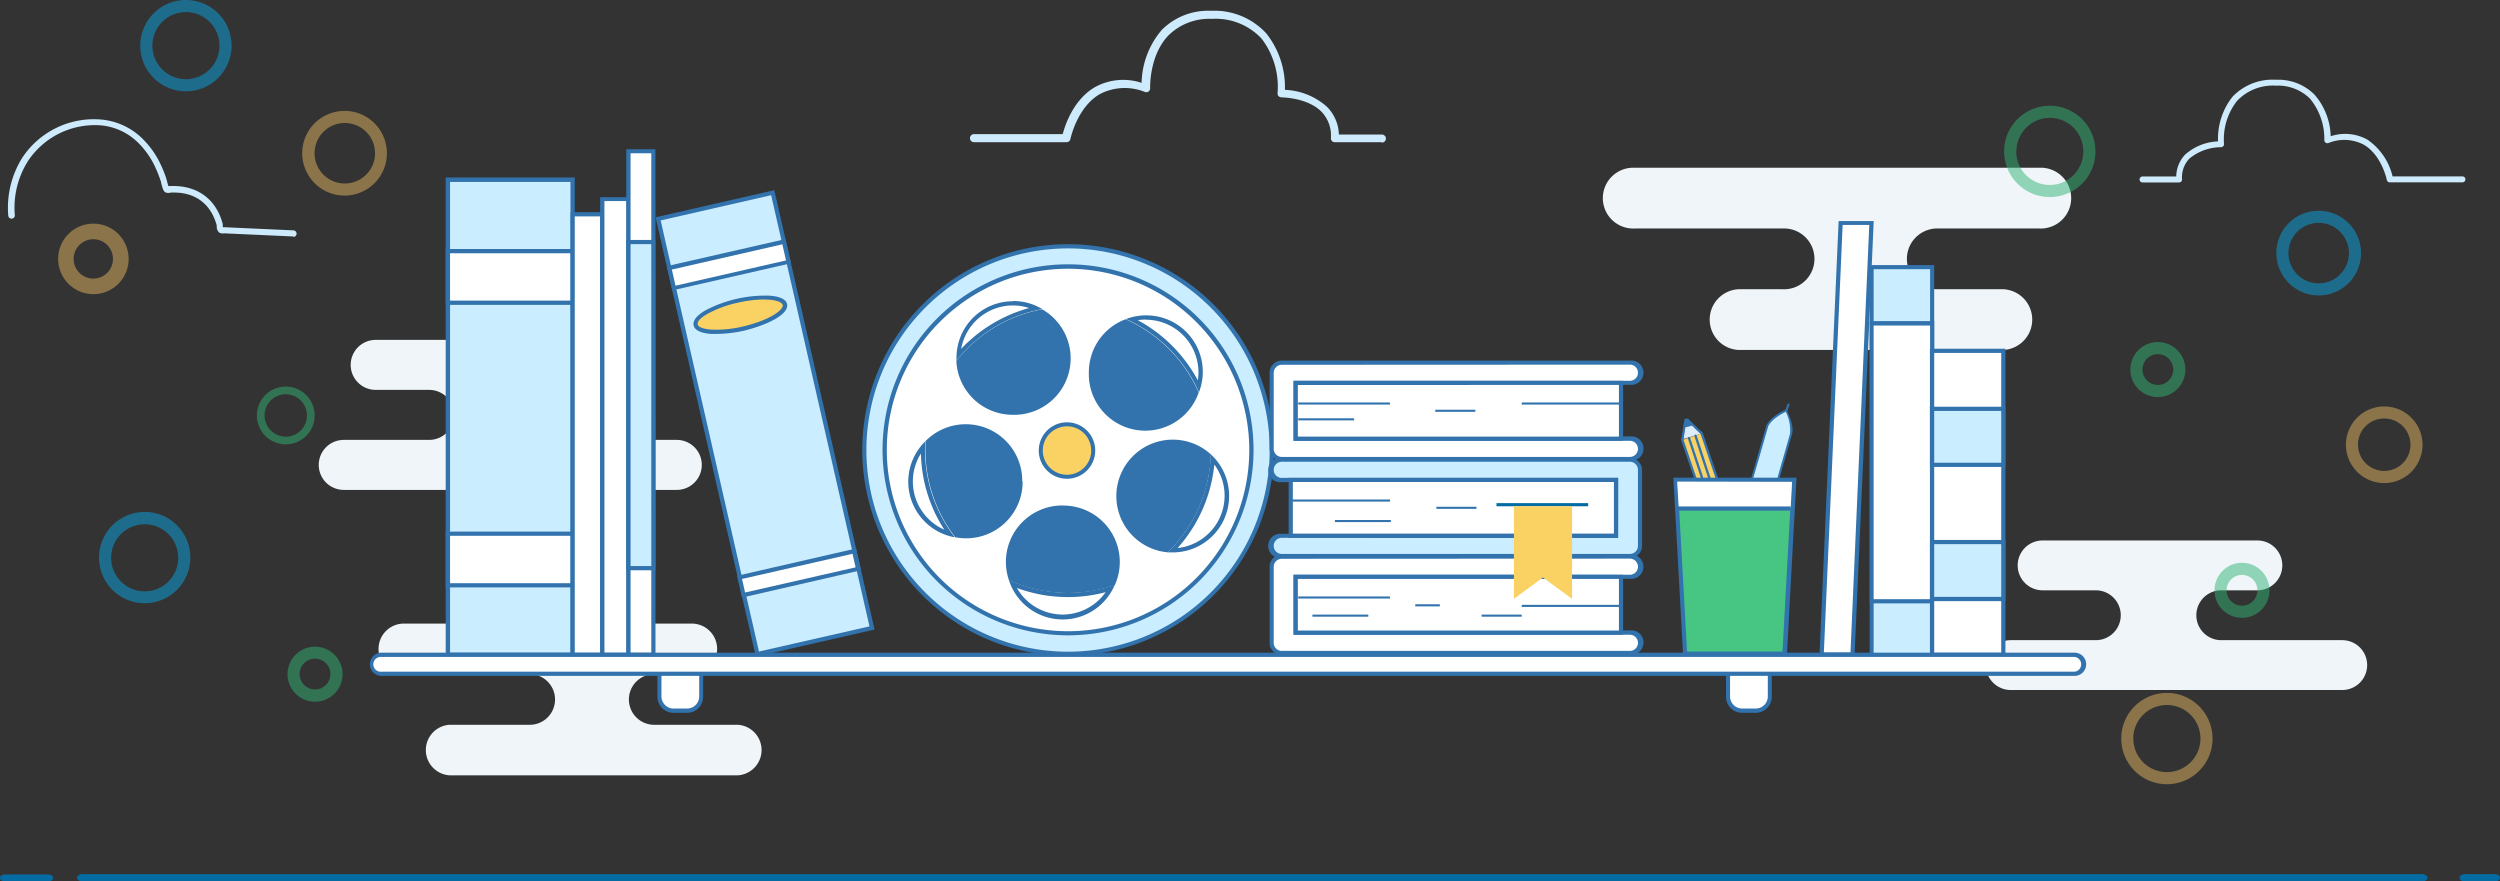 <svg xmlns="http://www.w3.org/2000/svg" viewBox="0 0 309.96 109.28"><rect x="0" y="0" width="309.96" height="109.28" fill="#333333" stroke="none"/><defs><style>.cls-1{fill:#eff5f8;}.cls-2{fill:#cdebfc;}.cls-3{fill:#3273ad;}.cls-4{fill:#046ca3;}.cls-5{opacity:0.5;}.cls-6{fill:#0aa5e3;}.cls-7{fill:#32b475;}.cls-8{fill:#e3b462;}.cls-9{fill:#fff;}.cls-10{fill:#deedfc;}.cls-11{fill:#fad264;}.cls-12{fill:#caedff;}.cls-13{fill:#47c683;}.cls-14{fill:#63d398;}</style></defs><title>startup-library</title><g id="Layer_2" data-name="Layer 2"><g id="Layer_1-2" data-name="Layer 1"><path class="cls-1" d="M50.25,77.32h35.7a3.14,3.14,0,0,1,0,6.27H81.29a3.14,3.14,0,1,0,0,6.27H91.46a3.14,3.14,0,0,1,0,6.27H55.76a3.14,3.14,0,0,1,0-6.27H65.5a3.14,3.14,0,1,0,0-6.27H50.25a3.14,3.14,0,1,1,0-6.27Z"/><path class="cls-1" d="M290.42,85.55H249.3a3.09,3.09,0,1,1,0-6.18h10.55a3.09,3.09,0,1,0,0-6.18h-6.6a3.09,3.09,0,1,1,0-6.18h26.63a3.09,3.09,0,1,1,0,6.18H275.4a3.09,3.09,0,1,0,0,6.18h15a3.09,3.09,0,1,1,0,6.18Z"/><path class="cls-1" d="M83.91,60.74H42.62a3.1,3.1,0,1,1,0-6.2H53.21a3.1,3.1,0,0,0,0-6.2H46.58a3.1,3.1,0,0,1,0-6.2H73.32a3.1,3.1,0,0,1,0,6.2H68.83a3.1,3.1,0,0,0,0,6.2H83.91a3.1,3.1,0,1,1,0,6.2Z"/><path class="cls-1" d="M202.69,20.8h50.14a3.77,3.77,0,1,1,0,7.53H240a3.77,3.77,0,0,0,0,7.53H248a3.77,3.77,0,1,1,0,7.53H215.55a3.77,3.77,0,0,1,0-7.53H221a3.77,3.77,0,1,0,0-7.53H202.69a3.77,3.77,0,1,1,0-7.53Z"/><path class="cls-2" d="M265.62,22.62h4.55a.37.37,0,0,0,.37-.39,3.35,3.35,0,0,1,.9-2.56,6.23,6.23,0,0,1,3.93-1.42.41.41,0,0,0,.28-.13.37.37,0,0,0,.09-.3,7.71,7.71,0,0,1,1.61-5.3,6.1,6.1,0,0,1,4.82-1.9,5.64,5.64,0,0,1,4.24,1.62,7.85,7.85,0,0,1,1.77,5.13.37.37,0,0,0,.15.31.38.38,0,0,0,.34.06,5.21,5.21,0,0,1,4.4.2c2.23,1.3,2.85,4.34,2.86,4.37a.37.37,0,0,0,.37.3h9a.37.37,0,0,0,0-.74h-8.66a7.65,7.65,0,0,0-3.14-4.57,5.71,5.71,0,0,0-4.53-.41,8.19,8.19,0,0,0-2-5.15,6.35,6.35,0,0,0-4.78-1.85A6.84,6.84,0,0,0,276.79,12,8.41,8.41,0,0,0,275,17.53a6.51,6.51,0,0,0-4.07,1.63,4,4,0,0,0-1.11,2.72h-4.18a.37.37,0,0,0,0,.74Z"/><path class="cls-2" d="M36.4,29.32h0l-8.59-.39a1,1,0,0,1-.63-.09,1,1,0,0,1-.31-.75c0-.06,0-.11,0-.14a7.47,7.47,0,0,0-.29-.86,5.64,5.64,0,0,0-.77-1.33,4.78,4.78,0,0,0-2-1.49,5.92,5.92,0,0,0-1.94-.39,6.41,6.41,0,0,0-.71,0,1.07,1.07,0,0,1-.58,0c-.3-.11-.41-.45-.61-1.25,0-.13-.06-.23-.08-.29a15.43,15.43,0,0,0-.83-2,10.21,10.21,0,0,0-2-2.71,7.54,7.54,0,0,0-4.47-2.08A9.94,9.94,0,0,0,3.45,20a10.83,10.83,0,0,0-1.61,6.71.41.41,0,0,1-.81.08,11.67,11.67,0,0,1,1.73-7.23,10.64,10.64,0,0,1,9.89-4.73,8.34,8.34,0,0,1,4.95,2.3A11,11,0,0,1,19.73,20a16.18,16.18,0,0,1,.87,2.07c0,.07.06.2.1.36s.11.45.18.64l.16,0a7.7,7.7,0,0,1,.8,0,6.76,6.76,0,0,1,2.21.45,5.61,5.61,0,0,1,2.36,1.75,6.44,6.44,0,0,1,.88,1.52,8.33,8.33,0,0,1,.33,1c0,.05,0,.14,0,.23l0,.15h.15l8.59.39a.41.41,0,0,1,0,.82Z"/><path class="cls-2" d="M171.29,17.63h-5.81a.47.47,0,0,1-.47-.49,4.27,4.27,0,0,0-1.14-3.26c-1.77-1.82-5-1.8-5-1.81a.53.53,0,0,1-.36-.16.48.48,0,0,1-.11-.38,9.84,9.84,0,0,0-2-6.76,7.79,7.79,0,0,0-6.14-2.43,7.2,7.2,0,0,0-5.4,2.06c-2.4,2.51-2.26,6.5-2.26,6.54a.48.48,0,0,1-.19.4.48.48,0,0,1-.44.07,6.65,6.65,0,0,0-5.61.26c-2.84,1.65-3.64,5.54-3.65,5.58a.48.48,0,0,1-.47.38H120.76a.48.48,0,1,1,0-1h11c.29-1.1,1.32-4.27,4-5.83a7.29,7.29,0,0,1,5.78-.53,10.44,10.44,0,0,1,2.51-6.57,8.1,8.1,0,0,1,6.09-2.36A8.72,8.72,0,0,1,157,4.14a10.73,10.73,0,0,1,2.31,7,8.31,8.31,0,0,1,5.19,2.08A5.06,5.06,0,0,1,166,16.68h5.33a.48.48,0,0,1,0,1Z"/><path class="cls-3" d="M5.92,109.08H.67c-.26,0-.47-.1-.47-.23s.21-.23.47-.23H5.92c.26,0,.47.1.47.23S6.18,109.08,5.92,109.08Z"/><path class="cls-4" d="M5.92,109.28H.67c-.39,0-.67-.18-.67-.43s.28-.43.67-.43H5.92c.39,0,.67.18.67.43S6.31,109.28,5.92,109.28Zm-5.46-.43a.61.61,0,0,0,.21,0H5.92a.61.61,0,0,0,.21,0,.61.61,0,0,0-.21,0H.67A.61.61,0,0,0,.46,108.85Z"/><path class="cls-3" d="M300.26,109.08h-290c-.28,0-.5-.11-.5-.25s.22-.25.5-.25h290c.28,0,.5.11.5.25S300.53,109.08,300.26,109.08Z"/><path class="cls-4" d="M300.26,109.28h-290c-.41,0-.7-.19-.7-.45s.29-.45.7-.45h290c.41,0,.7.19.7.45S300.66,109.28,300.26,109.28ZM10,108.83a.61.61,0,0,0,.26,0h290a.61.61,0,0,0,.26,0,.63.63,0,0,0-.26,0h-290A.63.63,0,0,0,10,108.83Z"/><path class="cls-3" d="M309.26,109.08h-3.62c-.28,0-.5-.11-.5-.25s.22-.25.5-.25h3.62c.28,0,.5.11.5.25S309.53,109.08,309.26,109.08Z"/><path class="cls-4" d="M309.26,109.28h-3.62c-.41,0-.7-.19-.7-.45s.29-.45.7-.45h3.62c.41,0,.7.19.7.45S309.66,109.28,309.26,109.28Zm-3.88-.45a.61.61,0,0,0,.26,0h3.62a.61.61,0,0,0,.26,0,.63.63,0,0,0-.26,0h-3.62A.63.63,0,0,0,305.38,108.83Z"/><g class="cls-5"><path class="cls-6" d="M17.39,5.66a5.66,5.66,0,1,1,5.66,5.66A5.66,5.66,0,0,1,17.39,5.66Zm1.5,0A4.16,4.16,0,1,0,23.05,1.5,4.16,4.16,0,0,0,18.89,5.66Z"/><path class="cls-7" d="M248.48,18.77a5.66,5.66,0,1,1,5.66,5.66A5.66,5.66,0,0,1,248.48,18.77Zm1.5,0a4.16,4.16,0,1,0,4.16-4.16A4.16,4.16,0,0,0,250,18.77Z"/><path class="cls-7" d="M31.85,51.51a3.58,3.58,0,1,1,3.58,3.58A3.58,3.58,0,0,1,31.85,51.51Zm.95,0a2.63,2.63,0,1,0,2.63-2.63A2.63,2.63,0,0,0,32.8,51.51Z"/><path class="cls-7" d="M35.65,83.57A3.41,3.41,0,1,1,39.06,87,3.41,3.41,0,0,1,35.65,83.57Zm1.5,0a1.91,1.91,0,1,0,1.91-1.91A1.91,1.91,0,0,0,37.15,83.57Z"/><path class="cls-7" d="M274.56,73.19A3.41,3.41,0,1,1,278,76.6,3.41,3.41,0,0,1,274.56,73.19Zm1.5,0A1.91,1.91,0,1,0,278,71.28,1.91,1.91,0,0,0,276.06,73.19Z"/><path class="cls-8" d="M7.21,32.1a4.37,4.37,0,1,1,4.37,4.37A4.37,4.37,0,0,1,7.21,32.1Zm1.92,0a2.44,2.44,0,1,0,2.44-2.44A2.45,2.45,0,0,0,9.13,32.1Z"/><path class="cls-8" d="M290.86,54.94a4.75,4.75,0,1,1,4.54,4.95A4.76,4.76,0,0,1,290.86,54.94Zm1.5.06a3.25,3.25,0,1,0,3.39-3.11A3.25,3.25,0,0,0,292.35,55Z"/><path class="cls-6" d="M12.28,69.13a5.66,5.66,0,1,1,5.66,5.66A5.66,5.66,0,0,1,12.28,69.13Zm1.5,0A4.16,4.16,0,1,0,17.94,65,4.16,4.16,0,0,0,13.78,69.13Z"/><path class="cls-8" d="M263,91.57a5.66,5.66,0,1,1,5.66,5.66A5.66,5.66,0,0,1,263,91.57Zm1.5,0a4.16,4.16,0,1,0,4.16-4.16A4.16,4.16,0,0,0,264.49,91.57Z"/><path class="cls-8" d="M37.47,19a5.25,5.25,0,1,1,5.25,5.25A5.26,5.26,0,0,1,37.47,19ZM39,19a3.75,3.75,0,1,0,3.75-3.75A3.75,3.75,0,0,0,39,19Z"/><path class="cls-6" d="M282.23,31.38a5.25,5.25,0,1,1,5.25,5.25A5.26,5.26,0,0,1,282.23,31.38Zm1.5,0a3.75,3.75,0,1,0,3.75-3.75A3.75,3.75,0,0,0,283.73,31.38Z"/><path class="cls-7" d="M264.13,45.82a3.41,3.41,0,1,1,3.41,3.41A3.41,3.41,0,0,1,264.13,45.82Zm1.5,0a1.91,1.91,0,1,0,1.91-1.91A1.91,1.91,0,0,0,265.63,45.82Z"/></g><rect class="cls-9" x="81.74" y="81.45" width="5.2" height="6.67" rx="1.77" ry="1.77"/><path class="cls-3" d="M85.18,88.38H83.51a2,2,0,0,1-2-2V83.21a2,2,0,0,1,2-2h1.67a2,2,0,0,1,2,2v3.14A2,2,0,0,1,85.18,88.38Zm-1.67-6.67a1.51,1.51,0,0,0-1.5,1.5v3.14a1.51,1.51,0,0,0,1.5,1.5h1.67a1.51,1.51,0,0,0,1.51-1.5V83.21a1.51,1.51,0,0,0-1.51-1.5Z"/><rect class="cls-9" x="214.23" y="81.45" width="5.2" height="6.67" rx="1.77" ry="1.77"/><path class="cls-3" d="M217.66,88.38H216a2,2,0,0,1-2-2V83.21a2,2,0,0,1,2-2h1.67a2,2,0,0,1,2,2v3.14A2,2,0,0,1,217.66,88.38ZM216,81.71a1.51,1.51,0,0,0-1.5,1.5v3.14a1.51,1.51,0,0,0,1.5,1.5h1.67a1.51,1.51,0,0,0,1.51-1.5V83.21a1.51,1.51,0,0,0-1.51-1.5Z"/><path class="cls-10" d="M211,53.74,209.2,52h-.13l0,0,0,0v0l-.39,2.45"/><path class="cls-3" d="M208.72,54.57l-.29,0,.39-2.45a.29.29,0,0,1,.09-.16.27.27,0,0,1,.1-.06h.1l.12,0,.05,0,1.78,1.72-.2.21-1.77-1.72Z"/><path class="cls-7" d="M213.69,62.29a1.15,1.15,0,0,1-.77,1.15,1.14,1.14,0,0,1-1.31-.44Z"/><path class="cls-3" d="M212.1,63.27h0a1,1,0,0,1-.29-.22l1.76-.6a1,1,0,0,1-.69.87,1,1,0,0,1-.78-.05m-.11.22a1.26,1.26,0,0,0,1.79-1.36l-2.36.8a1.26,1.26,0,0,0,.57.56Z"/><polyline class="cls-3" points="208.82 53.03 209.06 51.98 209.88 52.74"/><polyline class="cls-11" points="210.97 53.74 213.23 60.42 210.84 61.23 208.58 54.55"/><path class="cls-3" d="M210.75,61.41l-2.31-6.82a.15.15,0,1,1,.28-.09L210.93,61l2.11-.71-2.21-6.54a.15.15,0,1,1,.28-.09l2.31,6.82Z"/><line class="cls-6" x1="210.2" y1="54.03" x2="212.13" y2="59.88"/><path class="cls-3" d="M212.13,60a.15.15,0,0,1-.14-.1l-1.92-5.85a.15.15,0,0,1,.28-.09l1.92,5.85a.15.15,0,0,1-.09.19Z"/><line class="cls-6" x1="209.4" y1="54.29" x2="211.33" y2="60.15"/><path class="cls-3" d="M211.33,60.29a.15.15,0,0,1-.14-.1l-1.93-5.85a.15.15,0,0,1,.28-.09l1.93,5.85a.15.15,0,0,1-.09.19Z"/><line class="cls-6" x1="213.44" y1="60.95" x2="211.06" y2="61.78"/><path class="cls-3" d="M211.06,61.93a.15.15,0,0,1,0-.29l2.38-.83a.15.15,0,0,1,.1.28l-2.38.83Z"/><line class="cls-6" x1="213.65" y1="61.56" x2="211.27" y2="62.38"/><path class="cls-3" d="M211.27,62.53a.15.15,0,0,1,0-.29l2.38-.83a.15.15,0,0,1,.1.28l-2.38.83Z"/><path class="cls-3" d="M221.18,51.76h0a.13.13,0,0,1-.08-.17l.51-1.47a.13.13,0,0,1,.25.09l-.51,1.47A.13.13,0,0,1,221.18,51.76Z"/><path class="cls-12" d="M221.43,50.89s.95,1.87.65,2.92l-5,17.56a1.42,1.42,0,0,1-1.84,1,1.62,1.62,0,0,1-1.26-1.7l5.18-17.86S219.46,51.81,221.43,50.89Z"/><path class="cls-3" d="M220.83,51.07l.55-.28a.12.12,0,0,1,.15.05c0,.08,1,1.92.65,3l-5,17.56a1.71,1.71,0,0,1-.74,1,1.62,1.62,0,0,1-1.25.09,1.74,1.74,0,0,1-1.35-1.82L219,52.76S219.32,51.91,220.83,51.07Zm.55,0c-1.8.87-2.15,1.78-2.15,1.79l-5.17,17.85a1.5,1.5,0,0,0,1.18,1.55,1.32,1.32,0,0,0,1.06-.07,1.5,1.5,0,0,0,.63-.83l5-17.56A5.05,5.05,0,0,0,221.38,51Z"/><path class="cls-11" d="M216.87,64.68a.62.62,0,0,1,.9.71l-2.22,7.75a.62.62,0,1,1-1.19-.34L216.57,65A.62.62,0,0,1,216.87,64.68Z"/><rect class="cls-3" x="217.83" y="60.92" width="0.23" height="3.15" transform="translate(97.82 254.79) rotate(-74.01)"/><circle class="cls-12" cx="132.42" cy="55.79" r="25.25"/><path class="cls-3" d="M132.42,81.3a25.51,25.51,0,1,1,25.51-25.51A25.54,25.54,0,0,1,132.42,81.3Zm0-50.5a25,25,0,1,0,25,25A25,25,0,0,0,132.42,30.8Z"/><circle class="cls-9" cx="132.42" cy="55.79" r="22.73"/><path class="cls-3" d="M132.42,78.77a23,23,0,1,1,23-23A23,23,0,0,1,132.42,78.77Zm0-45.45a22.47,22.47,0,1,0,22.47,22.47A22.49,22.49,0,0,0,132.42,33.32Z"/><path class="cls-3" d="M125.59,51.43a7,7,0,0,0,3.62-13.08,17.71,17.71,0,0,0-10.64,6.38A7,7,0,0,0,125.59,51.43Z"/><path class="cls-3" d="M142.07,39.64a6.53,6.53,0,0,1,6.52,6.52,6.37,6.37,0,0,1-.08,1,18.22,18.22,0,0,0-7.44-7.46,6.36,6.36,0,0,1,1-.08m0-.52a7,7,0,0,0-2.48.46,17.79,17.79,0,0,1,9.06,9.08,7,7,0,0,0-6.58-9.54Z"/><path class="cls-3" d="M135,46.16a7,7,0,0,0,13.62,2.5,17.79,17.79,0,0,0-9.06-9.08A7,7,0,0,0,135,46.16Z"/><path class="cls-3" d="M150.57,57.62a6.43,6.43,0,0,1,1.26,3.84A6.53,6.53,0,0,1,146,67.95a18.12,18.12,0,0,0,4.55-10.32m-.44-1.28a17.67,17.67,0,0,1-5.35,12.14l.53,0a7,7,0,0,0,4.82-12.17Z"/><path class="cls-3" d="M150.13,56.34a7,7,0,1,0-5.35,12.14A17.67,17.67,0,0,0,150.13,56.34Z"/><path class="cls-3" d="M126.08,72.9a18.26,18.26,0,0,0,11,.52,6.52,6.52,0,0,1-11-.52m-1-1a7,7,0,0,0,13.13.62,17.72,17.72,0,0,1-13.13-.62Z"/><path class="cls-3" d="M131.77,62.67a7,7,0,0,0-6.68,9.26,17.72,17.72,0,0,0,13.13.62,7,7,0,0,0-6.45-9.87Z"/><path class="cls-3" d="M114.18,56.23a18,18,0,0,0,2.9,9.44,6.52,6.52,0,0,1-2.9-9.44m.55-1.52h0Zm0,0a7,7,0,0,0,3.66,11.91,17.64,17.64,0,0,1-3.7-10.83c0-.36,0-.72,0-1.08Z"/><path class="cls-3" d="M126.74,59.7a7,7,0,0,0-12-5c0,.36,0,.71,0,1.08a17.64,17.64,0,0,0,3.7,10.83,7,7,0,0,0,8.35-6.92Z"/><circle class="cls-11" cx="132.29" cy="55.86" r="3.25"/><path class="cls-3" d="M132.29,59.36a3.5,3.5,0,1,1,3.5-3.5A3.5,3.5,0,0,1,132.29,59.36Zm0-6.5a3,3,0,1,0,3,3A3,3,0,0,0,132.29,52.86Z"/><rect class="cls-12" x="55.54" y="22.3" width="15.46" height="58.88"/><path class="cls-3" d="M71.26,81.45h-16V22h16ZM55.8,80.92H70.73V22.56H55.8Z"/><rect class="cls-9" x="55.54" y="31.13" width="15.46" height="6.4"/><path class="cls-3" d="M71.26,37.8h-16V30.87h16ZM55.8,37.27H70.73V31.4H55.8Z"/><rect class="cls-9" x="55.54" y="66.17" width="15.46" height="6.4"/><path class="cls-3" d="M71.26,72.83h-16V65.91h16ZM55.8,72.31H70.73V66.43H55.8Z"/><rect class="cls-9" x="71" y="26.57" width="3.68" height="54.61"/><path class="cls-3" d="M74.94,81.45h-4.2V26.31h4.2Zm-3.68-.52h3.16V26.83H71.26Z"/><rect class="cls-9" x="74.68" y="24.66" width="3.24" height="56.53"/><path class="cls-3" d="M78.18,81.45H74.41v-57h3.76Zm-3.24-.52h2.72v-56H74.94Z"/><rect class="cls-9" x="77.91" y="18.77" width="3.09" height="62.42"/><path class="cls-3" d="M81.27,81.45H77.65V18.51h3.61Zm-3.09-.52h2.57V19H78.18Z"/><rect class="cls-12" x="77.91" y="30.01" width="3.09" height="40.43"/><path class="cls-3" d="M81.27,70.7H77.65V29.75h3.61Zm-3.09-.52h2.57V30.27H78.18Z"/><rect class="cls-12" x="87.57" y="24.82" width="14.57" height="55.35" transform="translate(-9.3 22.41) rotate(-12.85)"/><path class="cls-3" d="M93.71,81.41l-.06-.25L81.28,26.94,96,23.58l.06.25,12.37,54.22ZM81.91,27.33,94.1,80.78l13.7-3.12L95.61,24.2Z"/><rect class="cls-9" x="83.08" y="31.56" width="14.57" height="2.53" transform="translate(-5.04 20.92) rotate(-12.85)"/><path class="cls-3" d="M83.35,36l-.68-3,14.72-3.36.68,3Zm-.05-2.58.45,2,13.7-3.13-.45-2Z"/><rect class="cls-9" x="91.8" y="69.94" width="14.57" height="2.25" transform="translate(-13.32 23.82) rotate(-12.85)"/><path class="cls-3" d="M92,74.09l-.62-2.7L106.14,68l.62,2.7Zm0-2.31.38,1.68,13.7-3.12-.38-1.68Z"/><ellipse class="cls-11" cx="91.78" cy="39" rx="5.67" ry="1.77" transform="translate(-6.38 21.39) rotate(-12.85)"/><path class="cls-3" d="M88.84,41.4l-.71,0c-1.26-.1-2-.46-2.13-1.05s.37-1.24,1.46-1.87a16,16,0,0,1,8-1.82c1.26.1,2,.46,2.13,1.05C97.85,39,95,40.34,92.23,41A15.64,15.64,0,0,1,88.84,41.4Zm5.87-4.27a15.11,15.11,0,0,0-3.27.41,13.78,13.78,0,0,0-3.72,1.37c-1,.57-1.27,1-1.22,1.3s.53.56,1.66.65a13.75,13.75,0,0,0,3.94-.38c3.27-.75,5.08-2.06,4.94-2.67h0c-.06-.25-.53-.56-1.66-.65Z"/><polygon class="cls-13" points="221.29 81.04 208.93 81.04 207.75 59.48 222.47 59.48 221.29 81.04"/><path class="cls-3" d="M221.54,81.3H208.68l-1.21-22.08h15.27Zm-12.37-.52H221l1.15-21H208Z"/><polygon class="cls-9" points="222.01 63.02 208.14 63.02 207.94 59.71 222.19 59.74 222.01 63.02"/><polygon class="cls-9" points="229.68 81.14 225.86 81.14 228.21 27.64 232.04 27.64 229.68 81.14"/><path class="cls-3" d="M229.93,81.41h-4.35l2.38-54h4.35Zm-3.8-.52h3.3l2.33-53h-3.3Z"/><rect class="cls-12" x="232.04" y="33.12" width="7.51" height="48.2"/><path class="cls-3" d="M239.81,81.58h-8V32.86h8Zm-7.51-.52h7V33.38h-7Z"/><rect class="cls-9" x="232.04" y="40.1" width="7.51" height="34.45"/><path class="cls-3" d="M239.81,74.81h-8v-35h8Zm-7.51-.52h7V40.36h-7Z"/><rect class="cls-9" x="239.55" y="43.5" width="8.83" height="37.68"/><path class="cls-3" d="M248.64,81.45h-9.36V43.24h9.36Zm-8.83-.52h8.31V43.76h-8.31Z"/><rect class="cls-12" x="239.55" y="50.69" width="8.83" height="6.94"/><path class="cls-3" d="M248.64,57.89h-9.36V50.43h9.36Zm-8.83-.52h8.31V50.95h-8.31Z"/><rect class="cls-12" x="239.55" y="67.2" width="8.83" height="7.07"/><path class="cls-3" d="M248.64,74.53h-9.36V66.94h9.36ZM239.81,74h8.31V67.46h-8.31Z"/><rect class="cls-9" x="46.12" y="81.18" width="212.27" height="2.36" rx="1.18" ry="1.18"/><path class="cls-3" d="M257.21,83.8H47.3a1.44,1.44,0,0,1,0-2.88H257.21a1.44,1.44,0,0,1,0,2.88ZM47.3,81.45a.92.92,0,1,0,0,1.83H257.21a.92.92,0,0,0,0-1.83Z"/><path class="cls-9" d="M202.08,47.47a1.25,1.25,0,0,0,1.25-1.25h0A1.25,1.25,0,0,0,202.08,45H158.92a1.25,1.25,0,0,0-1.25,1.25h0v9.42a1.25,1.25,0,0,0,1.25,1.25h43.16a1.25,1.25,0,1,0,0-2.5H160.64V47.47Z"/><path class="cls-3" d="M202.08,57.16H158.92a1.51,1.51,0,0,1-1.51-1.51V46.22a1.51,1.51,0,0,1,1.51-1.51h43.16a1.51,1.51,0,1,1,0,3H160.91v6.4h41.18a1.51,1.51,0,1,1,0,3ZM158.92,45.23a1,1,0,0,0-1,1v9.42a1,1,0,0,0,1,1h43.16a1,1,0,1,0,0-2h-41.7V47.21h41.7a1,1,0,1,0,0-2Z"/><rect class="cls-9" x="160.64" y="47.47" width="40.33" height="6.92"/><path class="cls-3" d="M201.24,54.65H160.38V47.21h40.86Zm-40.33-.52h39.81v-6.4H160.91Z"/><line class="cls-9" x1="160.96" y1="50.03" x2="172.33" y2="50.03"/><rect class="cls-3" x="160.96" y="49.9" width="11.37" height="0.26"/><line class="cls-9" x1="160.96" y1="51.99" x2="167.89" y2="51.99"/><rect class="cls-3" x="160.96" y="51.86" width="6.93" height="0.26"/><line class="cls-9" x1="177.95" y1="50.93" x2="182.92" y2="50.93"/><rect class="cls-3" x="177.95" y="50.8" width="4.97" height="0.26"/><line class="cls-9" x1="188.67" y1="50.03" x2="200.98" y2="50.03"/><rect class="cls-3" x="188.67" y="49.9" width="12.31" height="0.26"/><path class="cls-12" d="M158.92,59.5a1.25,1.25,0,0,1-1.25-1.25h0A1.25,1.25,0,0,1,158.92,57h43.16a1.25,1.25,0,0,1,1.25,1.25h0v9.42a1.25,1.25,0,0,1-1.25,1.25H158.92a1.25,1.25,0,1,1,0-2.5h41.44V59.5Z"/><path class="cls-3" d="M202.08,69.18H158.92a1.51,1.51,0,1,1,0-3H200.1v-6.4H158.92a1.51,1.51,0,1,1,0-3h43.16a1.51,1.51,0,0,1,1.51,1.51v9.42A1.51,1.51,0,0,1,202.08,69.18Zm-43.16-2.5a1,1,0,1,0,0,2h43.16a1,1,0,0,0,1-1V58.25a1,1,0,0,0-1-1H158.92a1,1,0,1,0,0,2h41.7v7.44Z"/><rect class="cls-9" x="160.03" y="59.5" width="40.33" height="6.92" transform="translate(360.39 125.91) rotate(-180)"/><path class="cls-3" d="M200.62,66.68H159.77V59.24h40.86Zm-40.33-.52H200.1v-6.4H160.29Z"/><rect class="cls-3" x="165.51" y="64.47" width="6.93" height="0.26"/><rect class="cls-3" x="178.09" y="62.83" width="4.97" height="0.26"/><rect class="cls-3" x="160.03" y="61.93" width="12.31" height="0.26"/><path class="cls-9" d="M202.08,71.52a1.25,1.25,0,0,0,1.25-1.25h0A1.25,1.25,0,0,0,202.08,69H158.92a1.25,1.25,0,0,0-1.25,1.25h0v9.42a1.25,1.25,0,0,0,1.25,1.25h43.16a1.25,1.25,0,1,0,0-2.5H160.64V71.52Z"/><path class="cls-3" d="M202.08,81.2H158.92a1.51,1.51,0,0,1-1.51-1.51V70.27a1.51,1.51,0,0,1,1.51-1.51h43.16a1.51,1.51,0,1,1,0,3H160.91v6.4h41.18a1.51,1.51,0,1,1,0,3ZM158.92,69.28a1,1,0,0,0-1,1v9.42a1,1,0,0,0,1,1h43.16a1,1,0,1,0,0-2h-41.7V71.26h41.7a1,1,0,1,0,0-2Z"/><rect class="cls-9" x="160.64" y="71.52" width="40.33" height="6.92"/><path class="cls-3" d="M201.24,78.7H160.38V71.26h40.86Zm-40.33-.52h39.81v-6.4H160.91Z"/><rect class="cls-3" x="160.96" y="73.95" width="11.37" height="0.26"/><rect class="cls-3" x="162.72" y="76.2" width="6.93" height="0.26"/><rect class="cls-3" x="175.47" y="74.92" width="3.05" height="0.26"/><rect class="cls-3" x="183.7" y="76.2" width="4.97" height="0.26"/><rect class="cls-3" x="188.67" y="74.99" width="12.31" height="0.26"/><line class="cls-14" x1="196.91" y1="62.58" x2="185.54" y2="62.58"/><rect class="cls-4" x="185.54" y="62.38" width="11.37" height="0.39"/><polygon class="cls-11" points="194.91 74.25 191.3 71.6 187.7 74.25 187.7 62.77 194.91 62.77 194.91 74.25"/><rect class="cls-3" x="207.94" y="62.79" width="14.08" height="0.52"/><path class="cls-3" d="M125.59,37.87a6.46,6.46,0,0,1,2,.32,18.24,18.24,0,0,0-8.42,5.06,6.53,6.53,0,0,1,6.42-5.38m0-.52a7,7,0,0,0-7,7c0,.12,0,.23,0,.35a17.71,17.71,0,0,1,10.64-6.38,7,7,0,0,0-3.62-1Z"/></g></g></svg>